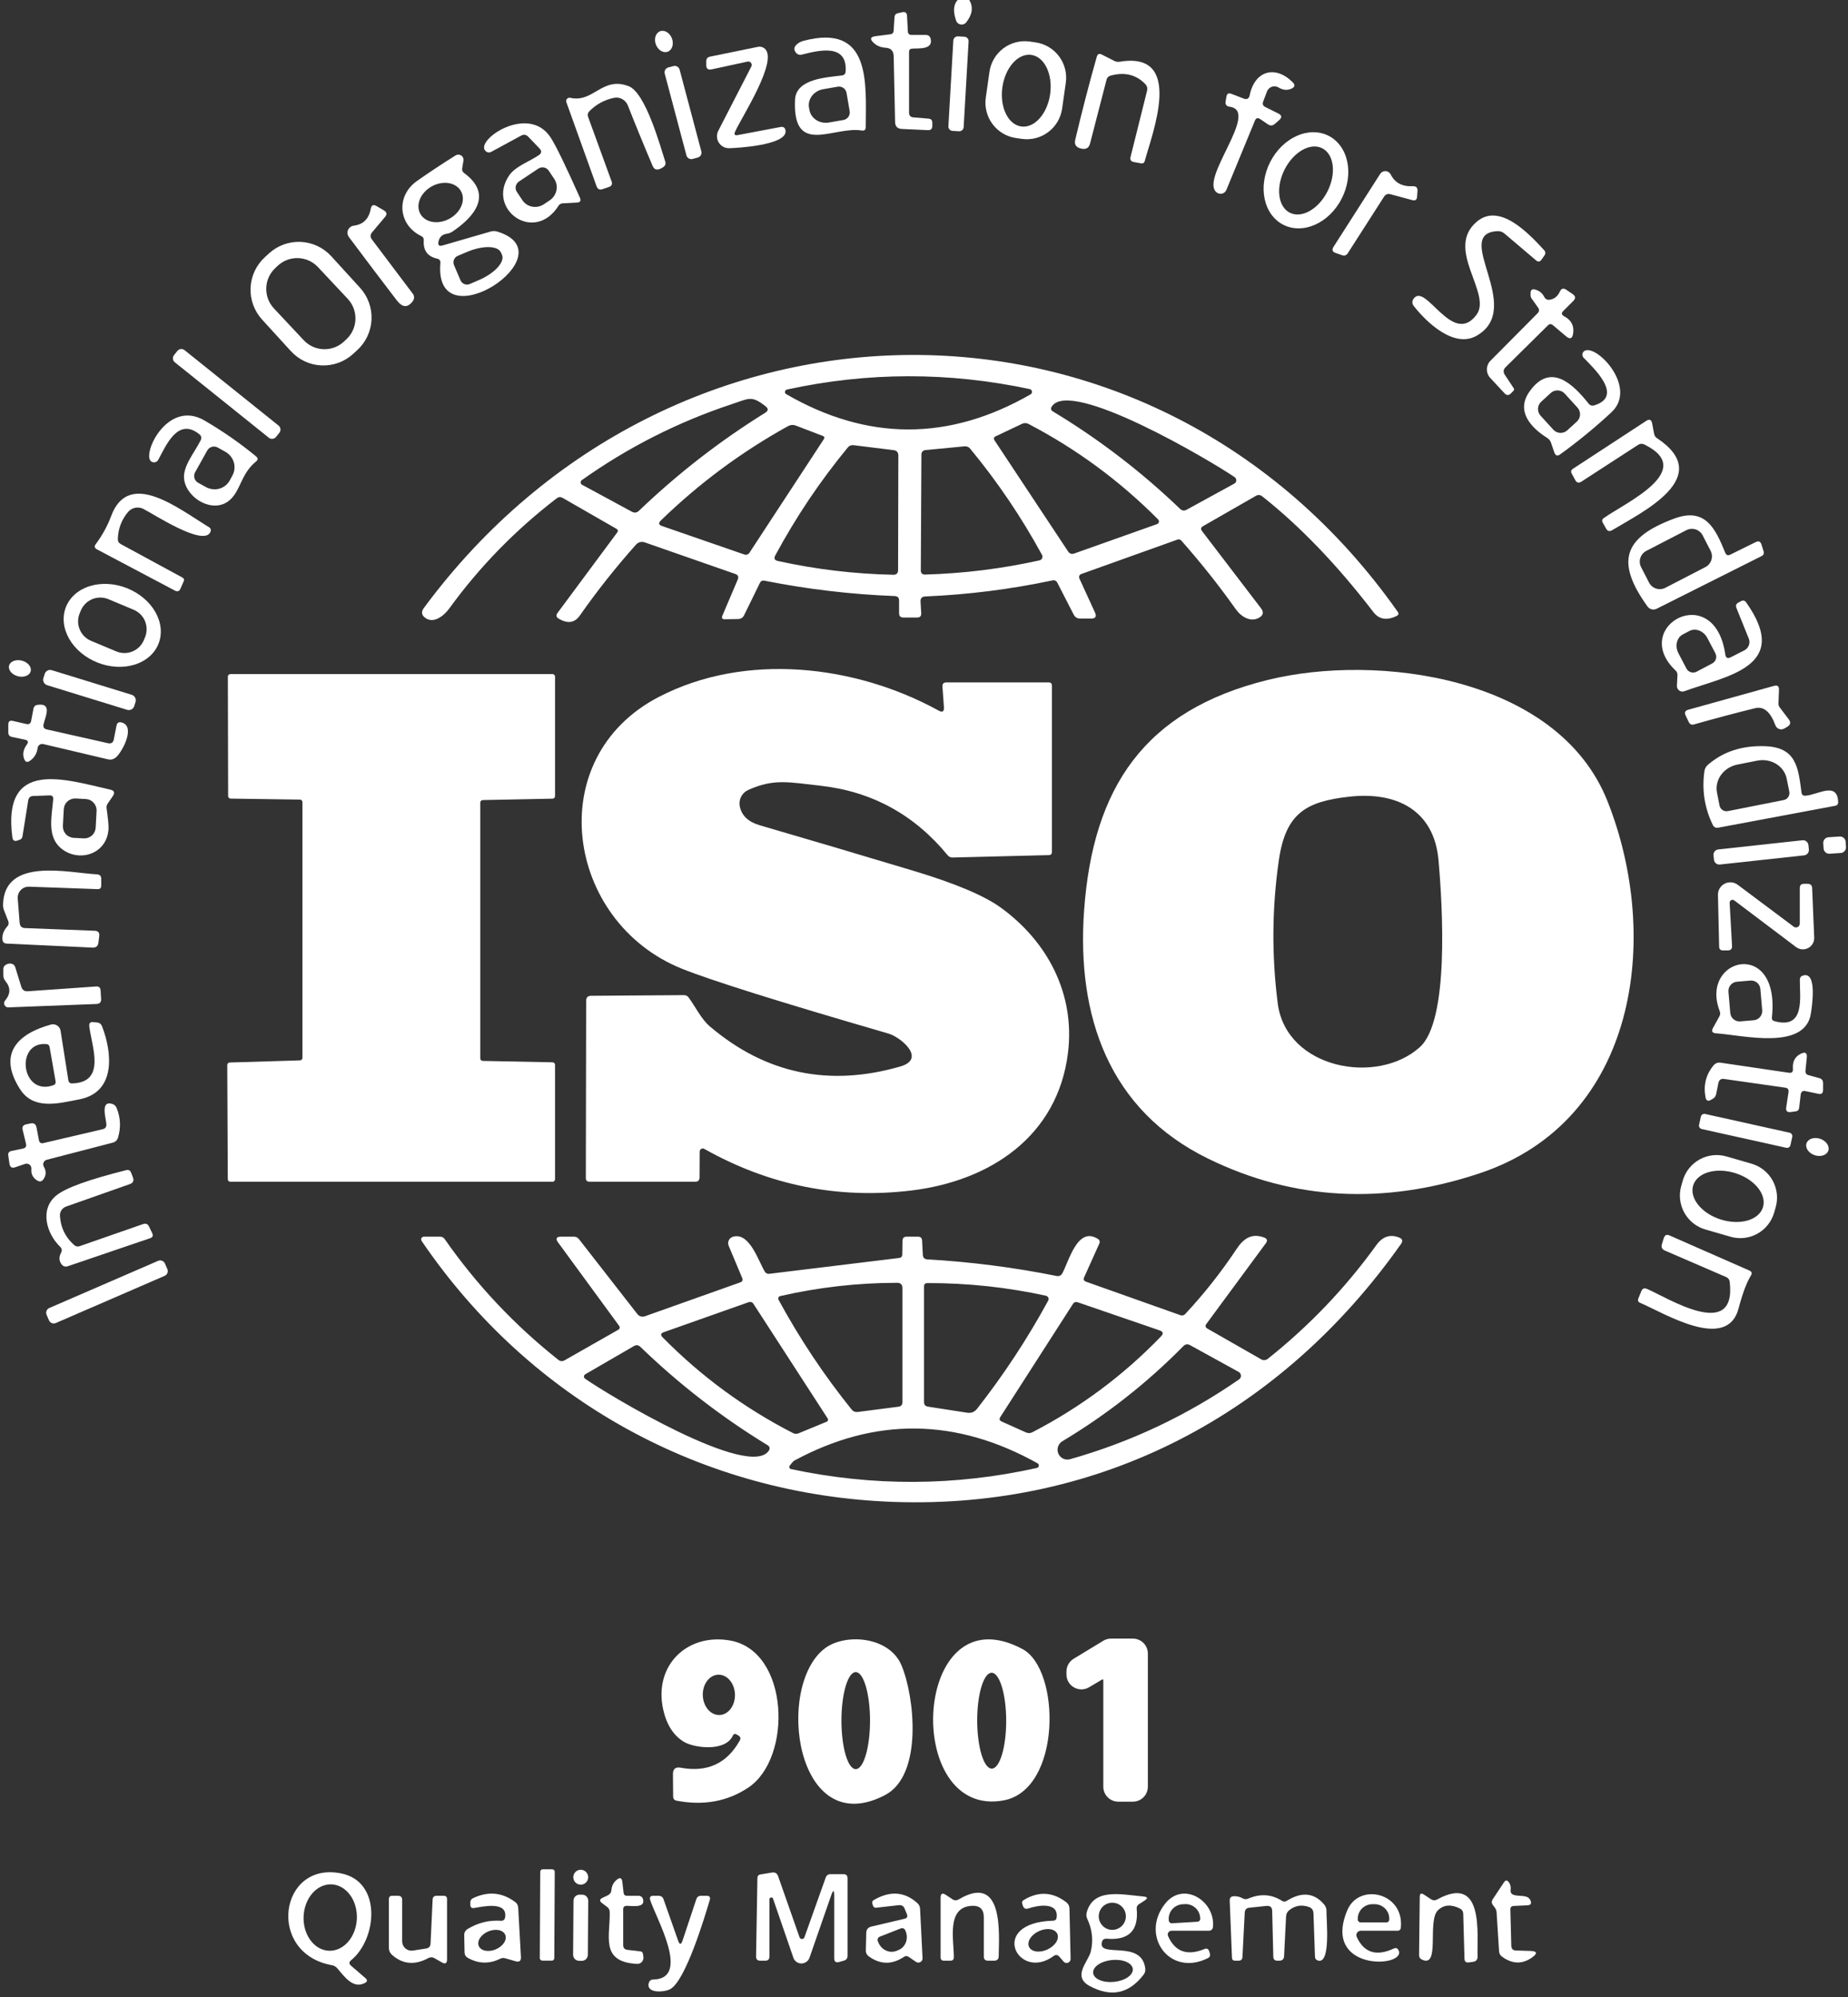 <svg width="247" height="267" viewBox="0 0 247 267" fill="none" xmlns="http://www.w3.org/2000/svg">
<rect x="0" y="0" width="247" height="267" fill="#333333" stroke="none"/>
<g clip-path="url(#clip0_317_495)">
<path d="M127.996 0H129.551C130.107 0.932 129.974 1.925 129.151 2.982C129.065 3.094 128.95 3.18 128.819 3.233C128.687 3.285 128.544 3.3 128.405 3.277C128.265 3.254 128.135 3.194 128.027 3.103C127.919 3.012 127.837 2.893 127.791 2.759C127.365 1.531 127.433 0.611 127.996 0Z" fill="white"/>
<path d="M121.502 6.924V15.059C121.502 15.45 121.697 15.661 122.088 15.691L124.105 15.86C124.442 15.884 124.611 16.067 124.611 16.412V16.83C124.611 17.227 124.413 17.417 124.016 17.399L120.551 17.239C119.953 17.216 119.648 16.904 119.636 16.305L119.449 7.512C119.431 6.8 119.067 6.423 118.356 6.381C117.717 6.346 117.183 6.123 116.757 5.714C116.23 5.215 116.325 4.922 117.041 4.833L119.005 4.584C119.277 4.548 119.422 4.394 119.44 4.121L119.556 2.305C119.574 2.008 119.725 1.828 120.009 1.762L120.569 1.638C120.995 1.537 121.217 1.706 121.235 2.145L121.342 4.192C121.359 4.512 121.528 4.673 121.848 4.673H123.732C124.087 4.673 124.306 4.845 124.389 5.189C124.753 6.702 122.665 6.426 121.884 6.506C121.629 6.53 121.502 6.669 121.502 6.924Z" fill="white"/>
<path d="M87.664 5.95C87.947 6.704 88.657 7.135 89.249 6.912C89.842 6.689 90.093 5.896 89.81 5.142C89.526 4.387 88.817 3.956 88.224 4.179C87.632 4.402 87.381 5.195 87.664 5.95Z" fill="white"/>
<path d="M128.908 4.912L128.039 4.862C127.715 4.843 127.438 5.091 127.419 5.415L126.76 16.877C126.741 17.2 126.988 17.478 127.311 17.497L128.181 17.547C128.504 17.566 128.781 17.318 128.8 16.994L129.46 5.532C129.478 5.209 129.231 4.931 128.908 4.912Z" fill="white"/>
<path d="M113.023 9.568C113.298 5.732 109.371 6.747 107.185 7.299C106.86 7.382 106.59 7.293 106.377 7.032C106.022 6.587 106.128 6.168 106.697 5.777C106.904 5.634 107.129 5.531 107.372 5.465C116.488 3.045 115.733 11.135 115.715 17.009C115.709 17.359 115.534 17.504 115.191 17.445C111.432 16.822 105.924 20.978 106.261 13.351C106.377 10.521 110.446 10.36 112.534 10.085C112.836 10.049 112.999 9.877 113.023 9.568ZM113.565 14.855L113.147 12.416C113.1 12.15 112.948 11.913 112.727 11.758C112.506 11.603 112.232 11.542 111.966 11.589L110.02 11.927C109.424 12.03 108.89 12.346 108.535 12.805C108.181 13.264 108.034 13.828 108.127 14.374L108.189 14.704C108.283 15.25 108.61 15.733 109.098 16.047C109.587 16.361 110.196 16.479 110.793 16.377L112.738 16.039C113.004 15.991 113.241 15.839 113.396 15.618C113.551 15.396 113.611 15.121 113.565 14.855Z" fill="white"/>
<path d="M141.962 14.515C141.874 15.135 141.665 15.732 141.346 16.271C141.028 16.81 140.607 17.281 140.107 17.657C139.607 18.034 139.037 18.307 138.432 18.463C137.826 18.619 137.195 18.654 136.576 18.565L135.802 18.455C135.183 18.367 134.587 18.157 134.049 17.838C133.511 17.519 133.04 17.098 132.665 16.596C132.289 16.096 132.016 15.525 131.861 14.919C131.705 14.312 131.67 13.68 131.758 13.06L132.249 9.606C132.337 8.986 132.546 8.389 132.865 7.85C133.183 7.311 133.604 6.84 134.105 6.463C134.605 6.087 135.174 5.813 135.78 5.658C136.385 5.502 137.016 5.467 137.635 5.555L138.409 5.666C139.028 5.754 139.624 5.964 140.162 6.282C140.701 6.601 141.171 7.023 141.546 7.524C141.922 8.025 142.195 8.595 142.351 9.202C142.506 9.809 142.541 10.441 142.453 11.061L141.962 14.515ZM136.496 16.908C136.916 16.968 137.349 16.902 137.77 16.716C138.191 16.53 138.593 16.227 138.951 15.825C139.31 15.422 139.62 14.928 139.862 14.37C140.104 13.812 140.274 13.201 140.362 12.572C140.45 11.944 140.455 11.31 140.376 10.707C140.296 10.104 140.135 9.543 139.901 9.057C139.667 8.57 139.364 8.168 139.01 7.873C138.657 7.578 138.259 7.396 137.839 7.337C137.42 7.278 136.987 7.343 136.566 7.529C136.145 7.715 135.743 8.018 135.384 8.421C135.025 8.823 134.716 9.318 134.474 9.876C134.232 10.434 134.062 11.045 133.974 11.673C133.886 12.302 133.881 12.935 133.96 13.539C134.039 14.142 134.2 14.703 134.435 15.189C134.669 15.675 134.972 16.077 135.325 16.372C135.679 16.667 136.077 16.849 136.496 16.908Z" fill="white"/>
<path d="M98.61 18.058L104.296 16.981C104.729 16.898 104.963 17.076 104.998 17.515C105.14 19.428 98.423 19.793 97.437 19.811C97.163 19.814 96.892 19.746 96.652 19.614C96.412 19.481 96.21 19.288 96.066 19.053C95.922 18.819 95.841 18.55 95.831 18.275C95.82 17.999 95.881 17.725 96.007 17.479L100.422 8.89C100.461 8.812 100.477 8.725 100.469 8.638C100.461 8.552 100.429 8.469 100.377 8.401C100.325 8.332 100.255 8.279 100.175 8.25C100.095 8.22 100.008 8.214 99.925 8.232L95.118 9.273C94.638 9.38 94.398 9.187 94.398 8.695V8.187C94.398 7.849 94.564 7.644 94.896 7.573L101.284 6.265C101.574 6.206 101.844 6.253 102.093 6.407C104.296 7.796 99.001 15.85 98.246 17.613C98.086 17.986 98.207 18.135 98.61 18.058Z" fill="white"/>
<path d="M149.676 8.25C158.338 6.818 154.003 17.827 153.016 21.485C152.945 21.776 152.765 21.891 152.474 21.832L151.533 21.654C151.159 21.583 151.017 21.36 151.106 20.986L153.31 12.149C153.398 11.793 153.316 11.484 153.061 11.223C151.841 9.971 150.301 9.6 148.441 10.111C148.156 10.188 147.976 10.369 147.899 10.653L145.695 19.18C145.547 19.755 145.183 19.99 144.602 19.883C143.85 19.746 143.554 19.349 143.714 18.69C144.591 14.97 145.55 11.268 146.593 7.583C146.699 7.215 146.921 7.117 147.259 7.289L148.92 8.135C149.157 8.259 149.409 8.298 149.676 8.25Z" fill="white"/>
<path d="M90.011 8.834L89.324 9.017C88.964 9.114 88.75 9.484 88.846 9.845L91.747 20.768C91.843 21.129 92.213 21.344 92.573 21.248L93.26 21.065C93.62 20.969 93.835 20.598 93.739 20.237L90.838 9.314C90.742 8.953 90.372 8.738 90.011 8.834Z" fill="white"/>
<path d="M169.343 12.229L168.827 13.591C168.709 13.911 168.804 14.148 169.112 14.303L170.844 15.166C171.336 15.403 171.374 15.703 170.96 16.065L170.391 16.563C170.101 16.818 169.796 16.839 169.476 16.625L168.41 15.905C168.102 15.703 167.877 15.774 167.734 16.118L163.914 25.392C163.868 25.503 163.798 25.604 163.709 25.686C163.62 25.768 163.515 25.829 163.4 25.867C163.285 25.904 163.164 25.916 163.044 25.901C162.924 25.887 162.808 25.847 162.706 25.784C160.076 24.146 168.525 14.819 164.349 14.267C163.917 14.207 163.739 13.964 163.816 13.537L163.923 12.905C163.994 12.52 164.213 12.398 164.58 12.54L166.215 13.172C166.665 13.344 166.938 13.196 167.033 12.727C167.699 9.443 170.462 8.669 172.781 11.001C173.131 11.351 173.08 11.633 172.63 11.846C172.067 12.107 171.487 12.057 170.889 11.695C170.756 11.613 170.607 11.562 170.453 11.545C170.298 11.528 170.141 11.546 169.993 11.597C169.846 11.648 169.711 11.731 169.598 11.84C169.486 11.949 169.399 12.082 169.343 12.229Z" fill="white"/>
<path d="M84.015 11.516C86.281 12.38 88.227 19.473 88.911 21.582C89.012 21.897 88.929 22.146 88.662 22.33C87.957 22.822 87.481 22.775 87.232 22.187C86.094 19.517 84.987 16.815 83.909 14.079C83.764 13.719 83.497 13.421 83.156 13.239C82.814 13.056 82.42 13.001 82.043 13.083C80.758 13.356 79.662 13.958 78.755 14.889C78.554 15.103 78.504 15.349 78.605 15.628L81.741 24.243C81.877 24.623 81.756 24.875 81.377 25L80.541 25.285C80.144 25.421 79.875 25.291 79.733 24.893L75.699 13.661C75.672 13.586 75.665 13.505 75.679 13.426C75.694 13.348 75.73 13.274 75.782 13.214C75.835 13.154 75.903 13.109 75.979 13.085C76.055 13.06 76.136 13.056 76.214 13.074C79.324 13.786 80.479 10.164 84.015 11.516Z" fill="white"/>
<path d="M74.653 27.502C71.401 32.646 64.968 27.947 68.06 23.443C68.895 22.233 70.734 21.61 72.023 20.738C72.396 20.482 72.428 20.189 72.12 19.857L70.619 18.29C70.335 17.988 70.012 17.934 69.65 18.13L65.688 20.284C65.391 20.444 65.125 20.408 64.888 20.177C63.431 18.762 70.619 13.813 73.595 18.379C74.276 19.423 75.579 22.102 77.505 26.416C77.694 26.837 77.558 27.059 77.096 27.083L75.221 27.181C74.972 27.193 74.783 27.3 74.653 27.502ZM71.96 22.535L69.357 24.271C69.138 24.418 68.987 24.645 68.935 24.904C68.883 25.162 68.936 25.431 69.082 25.65L69.828 26.772C70.127 27.221 70.599 27.528 71.138 27.627C71.678 27.725 72.242 27.607 72.707 27.297L73.462 26.79C73.926 26.479 74.253 26.003 74.369 25.465C74.486 24.928 74.383 24.373 74.084 23.924L73.338 22.811C73.191 22.592 72.964 22.44 72.706 22.388C72.448 22.337 72.18 22.39 71.96 22.535Z" fill="white"/>
<path d="M171.515 30.043C170.888 29.721 170.345 29.249 169.918 28.654C169.491 28.058 169.188 27.35 169.026 26.571C168.864 25.792 168.847 24.956 168.975 24.112C169.104 23.268 169.375 22.432 169.773 21.652C170.172 20.872 170.69 20.162 171.299 19.564C171.907 18.966 172.594 18.492 173.319 18.168C174.045 17.843 174.795 17.675 175.527 17.674C176.259 17.672 176.959 17.837 177.586 18.159C178.214 18.48 178.756 18.952 179.184 19.548C179.611 20.144 179.914 20.852 180.075 21.631C180.237 22.41 180.254 23.245 180.126 24.089C179.998 24.933 179.727 25.769 179.328 26.55C178.929 27.33 178.411 28.039 177.803 28.637C177.194 29.235 176.508 29.71 175.782 30.034C175.057 30.359 174.307 30.526 173.574 30.528C172.842 30.529 172.143 30.365 171.515 30.043ZM172.396 28.437C173.158 28.821 174.117 28.735 175.061 28.198C176.006 27.662 176.859 26.718 177.433 25.575C178.007 24.432 178.255 23.183 178.121 22.104C177.988 21.024 177.486 20.202 176.723 19.818C175.961 19.434 175.003 19.52 174.058 20.057C173.113 20.593 172.26 21.537 171.686 22.68C171.112 23.823 170.865 25.072 170.998 26.151C171.131 27.231 171.634 28.053 172.396 28.437Z" fill="white"/>
<path d="M59.155 32.813L65.57 30.953C65.872 30.864 66.174 30.867 66.477 30.962C76.143 33.917 57.92 45.941 58.862 35.163C58.886 34.837 58.741 34.641 58.427 34.576C57.142 34.291 56.546 33.478 56.641 32.137C56.659 31.864 56.543 31.668 56.294 31.55C53.229 30.072 52.883 26.21 55.726 24.198C57.379 23.035 59.102 21.893 60.897 20.772C61.01 20.702 61.141 20.666 61.274 20.668C61.407 20.671 61.536 20.711 61.647 20.785C61.758 20.86 61.844 20.964 61.897 21.086C61.95 21.209 61.967 21.343 61.945 21.475L61.776 22.498C61.729 22.759 61.815 22.97 62.034 23.13C65.926 25.996 63.411 28.978 60.497 30.945C60.26 31.105 60.002 31.206 59.724 31.247C59.102 31.336 58.729 31.689 58.605 32.306C58.51 32.781 58.693 32.95 59.155 32.813ZM61.62 25.568C61.305 24.995 60.715 24.605 59.982 24.482C59.248 24.36 58.43 24.515 57.708 24.915C56.986 25.314 56.419 25.924 56.132 26.611C55.844 27.299 55.86 28.006 56.175 28.578C56.491 29.151 57.08 29.541 57.814 29.664C58.547 29.786 59.365 29.631 60.087 29.231C60.809 28.832 61.376 28.222 61.664 27.535C61.951 26.848 61.936 26.14 61.62 25.568ZM60.684 35.448L61.554 37.477C61.654 37.706 61.84 37.885 62.071 37.977C62.303 38.069 62.561 38.065 62.789 37.967L63.989 37.45C65.007 37.013 65.907 36.413 66.49 35.78C67.073 35.148 67.291 34.535 67.099 34.077L66.965 33.766C66.768 33.309 66.174 33.045 65.314 33.032C64.455 33.019 63.4 33.257 62.381 33.695L61.181 34.202C61.066 34.25 60.962 34.321 60.875 34.41C60.788 34.499 60.719 34.605 60.673 34.721C60.626 34.837 60.603 34.961 60.605 35.086C60.607 35.21 60.634 35.334 60.684 35.448Z" fill="white"/>
<path d="M184.989 26.291L180.146 33.847C179.957 34.138 179.699 34.227 179.373 34.114L178.529 33.821C178.079 33.666 177.984 33.388 178.245 32.984L184.473 23.247C184.55 23.127 184.657 23.029 184.784 22.963C184.911 22.898 185.053 22.867 185.196 22.874C185.338 22.881 185.477 22.926 185.596 23.004C185.716 23.082 185.813 23.191 185.877 23.319C186.44 24.44 187.423 24.965 188.827 24.894C189.283 24.87 189.493 25.087 189.458 25.544L189.404 26.3C189.375 26.71 189.164 26.861 188.774 26.754L185.833 25.962C185.477 25.867 185.196 25.977 184.989 26.291Z" fill="white"/>
<path d="M49.708 32.012L55.181 39.275C55.286 39.413 55.343 39.583 55.343 39.758C55.343 39.933 55.286 40.104 55.181 40.245C54.443 41.251 53.724 41.055 53.031 40.147C50.892 37.358 48.76 34.537 46.633 31.683C46.534 31.55 46.472 31.393 46.452 31.228C46.432 31.063 46.456 30.896 46.521 30.743C46.585 30.59 46.689 30.457 46.821 30.356C46.953 30.256 47.109 30.192 47.273 30.17C48.547 30.016 49.308 29.259 49.557 27.901C49.651 27.414 49.912 27.298 50.338 27.553L51.316 28.132C51.707 28.363 51.757 28.651 51.467 28.995L49.725 31.069C49.471 31.378 49.465 31.692 49.708 32.012Z" fill="white"/>
<path d="M188.951 39.917C190.568 37.71 194.122 46.388 197.339 42.089C199.48 39.214 193.047 33.296 197.392 29.629C200.386 27.093 204.207 31.062 206.375 33.429C206.582 33.655 206.6 33.895 206.428 34.15L206.046 34.693C205.833 35.008 205.584 35.043 205.299 34.8L201.088 31.222C200.804 30.985 200.481 30.878 200.12 30.902C194.007 31.24 203.86 41.154 197.374 44.875C194.327 46.628 190.622 43.032 188.969 40.914C188.714 40.588 188.708 40.256 188.951 39.917Z" fill="white"/>
<path d="M48.123 38.471C48.644 39.044 49.048 39.713 49.311 40.442C49.575 41.17 49.692 41.944 49.657 42.718C49.622 43.492 49.435 44.252 49.107 44.953C48.779 45.655 48.316 46.285 47.745 46.808L47.194 47.312C46.622 47.834 45.954 48.239 45.226 48.503C44.499 48.766 43.727 48.884 42.954 48.849C42.181 48.814 41.423 48.627 40.722 48.298C40.022 47.969 39.393 47.505 38.871 46.933L35.025 42.714C34.503 42.142 34.099 41.472 33.836 40.743C33.573 40.015 33.455 39.241 33.49 38.467C33.526 37.693 33.712 36.934 34.041 36.232C34.369 35.53 34.832 34.9 35.403 34.377L35.954 33.873C36.525 33.351 37.194 32.946 37.921 32.682C38.648 32.419 39.421 32.301 40.193 32.336C40.966 32.371 41.724 32.559 42.425 32.887C43.126 33.216 43.755 33.68 44.276 34.252L48.123 38.471ZM42.499 35.705C41.807 34.967 40.85 34.534 39.84 34.502C38.83 34.471 37.848 34.842 37.111 35.535L36.787 35.84C36.422 36.183 36.128 36.595 35.922 37.052C35.716 37.509 35.602 38.002 35.587 38.503C35.571 39.005 35.654 39.504 35.831 39.973C36.008 40.442 36.275 40.871 36.618 41.237L40.596 45.48C41.288 46.218 42.244 46.651 43.254 46.682C44.265 46.714 45.246 46.343 45.983 45.65L46.307 45.345C46.672 45.002 46.966 44.59 47.172 44.133C47.378 43.676 47.492 43.183 47.508 42.682C47.523 42.181 47.44 41.681 47.264 41.212C47.087 40.743 46.819 40.314 46.477 39.948L42.499 35.705Z" fill="white"/>
<path d="M206.882 43.504L201.24 49.084C200.926 49.393 200.891 49.734 201.134 50.108L202.324 51.906C202.401 52.024 202.389 52.134 202.289 52.235L201.933 52.6C201.649 52.879 201.371 52.873 201.098 52.582L199.179 50.517C198.887 50.204 198.728 49.79 198.735 49.362C198.741 48.934 198.913 48.525 199.214 48.221L205.496 41.893C205.745 41.644 205.766 41.377 205.558 41.092L204.732 39.935C204.625 39.793 204.572 39.632 204.572 39.454V39.187C204.572 38.76 204.779 38.6 205.194 38.707C205.745 38.861 206.151 39.193 206.411 39.704C206.559 39.988 206.793 40.11 207.113 40.069C207.735 39.986 208.194 39.621 208.49 38.974C208.68 38.559 208.964 38.478 209.343 38.733L210.196 39.312C210.593 39.579 210.623 39.885 210.285 40.229L208.952 41.564C208.662 41.849 208.698 42.086 209.059 42.276C210.024 42.786 210.424 43.563 210.258 44.608C210.152 45.278 209.838 45.394 209.317 44.955L207.566 43.477C207.329 43.276 207.101 43.284 206.882 43.504Z" fill="white"/>
<path d="M37.231 56.891L24.667 46.807C24.372 46.571 23.941 46.618 23.705 46.914L23.261 47.469C23.024 47.765 23.072 48.196 23.367 48.433L35.931 58.516C36.226 58.752 36.657 58.705 36.893 58.41L37.337 57.854C37.574 57.559 37.526 57.127 37.231 56.891Z" fill="white"/>
<path d="M213.102 54.183C217.136 52.946 212.818 49.039 211.654 47.811C211.593 47.748 211.547 47.672 211.521 47.588C211.494 47.504 211.487 47.415 211.5 47.328C211.512 47.24 211.545 47.157 211.595 47.083C211.645 47.009 211.71 46.948 211.787 46.903C213.378 45.968 218.957 51.789 215.377 55.118C213.215 57.129 210.931 59.004 208.526 60.742C208.159 61.004 207.902 60.92 207.753 60.493L207.3 59.176C207.206 58.903 207.037 58.693 206.794 58.544C204.599 57.156 202.591 54.966 204.413 52.368C207.203 48.38 210.223 51.309 212.329 53.952C212.531 54.201 212.788 54.278 213.102 54.183ZM209.139 52.619C208.902 52.359 208.572 52.205 208.221 52.189C207.87 52.173 207.528 52.297 207.268 52.534L205.996 53.698C205.736 53.935 205.582 54.266 205.566 54.617C205.55 54.969 205.674 55.312 205.911 55.572L207.612 57.438C207.849 57.698 208.179 57.853 208.53 57.869C208.88 57.885 209.223 57.761 209.482 57.523L210.755 56.359C211.015 56.122 211.169 55.791 211.185 55.44C211.201 55.089 211.077 54.745 210.84 54.486L209.139 52.619Z" fill="white"/>
<path d="M98.277 76.727L86.158 72.499C85.959 72.431 85.746 72.423 85.543 72.475C85.341 72.527 85.159 72.638 85.02 72.793C82.361 75.766 79.852 78.931 77.495 82.29C76.808 83.269 75.872 83.408 74.687 82.708C74.338 82.506 74.284 82.245 74.527 81.925L82.488 71.191C82.642 70.984 82.607 70.814 82.382 70.684L75.194 66.554C74.927 66.4 74.672 66.415 74.43 66.599C68.903 70.835 64.108 75.751 60.045 81.346C59.307 82.361 57.93 83.42 56.82 82.583C56.34 82.215 56.278 81.788 56.633 81.302C89.694 36.508 154.331 35.662 186.815 81.782C186.986 82.025 186.936 82.212 186.663 82.343C185.349 82.984 184.312 82.806 183.554 81.809C178.714 75.502 173.766 70.349 168.707 66.35C168.435 66.136 168.15 66.115 167.854 66.287L160.782 70.346C160.497 70.512 160.456 70.725 160.657 70.987L168.547 81.319C168.932 81.83 168.852 82.245 168.307 82.565C167.161 83.233 165.9 82.459 165.162 81.426C162.917 78.258 160.492 75.202 157.885 72.259C157.823 72.189 157.741 72.139 157.649 72.117C157.557 72.095 157.459 72.101 157.37 72.135L144.514 76.736C144.457 76.756 144.406 76.788 144.363 76.829C144.319 76.871 144.285 76.92 144.262 76.975C144.238 77.031 144.227 77.09 144.227 77.15C144.228 77.21 144.24 77.269 144.265 77.323L146.353 81.88C146.602 82.42 146.427 82.69 145.829 82.69H144.38C143.978 82.69 143.684 82.509 143.501 82.147L141.324 77.902C141.182 77.629 140.96 77.525 140.658 77.59C135.054 78.777 129.389 79.492 123.661 79.735C123.216 79.753 123.009 79.984 123.039 80.429L123.128 81.969C123.151 82.355 122.971 82.548 122.586 82.548H120.729C120.356 82.548 120.169 82.361 120.169 81.987V80.278C120.169 79.898 119.976 79.7 119.591 79.682C113.733 79.456 107.929 78.771 102.177 77.626C101.893 77.567 101.688 77.667 101.564 77.928L99.458 82.236C99.292 82.574 99.02 82.746 98.641 82.752L96.873 82.779C96.523 82.785 96.417 82.625 96.553 82.298L98.605 77.475C98.759 77.107 98.65 76.858 98.277 76.727ZM137.628 52.012C126.8 49.704 115.984 49.724 105.18 52.074C105.114 52.09 105.054 52.125 105.008 52.175C104.962 52.225 104.931 52.287 104.921 52.353C104.91 52.42 104.92 52.487 104.949 52.547C104.978 52.607 105.024 52.656 105.082 52.688C115.946 58.971 126.83 58.983 137.734 52.724C137.804 52.686 137.859 52.629 137.895 52.558C137.93 52.488 137.942 52.408 137.931 52.33C137.919 52.252 137.884 52.18 137.829 52.123C137.775 52.066 137.705 52.027 137.628 52.012ZM102.319 54.308C100.427 52.822 100.116 53.267 97.77 54.041C90.603 56.42 83.933 59.802 77.761 64.187C77.711 64.223 77.67 64.272 77.643 64.328C77.616 64.385 77.604 64.447 77.607 64.508C77.611 64.57 77.63 64.629 77.663 64.68C77.697 64.732 77.743 64.773 77.797 64.801L84.469 68.414C84.813 68.592 85.124 68.548 85.402 68.281C90.567 63.327 96.192 58.96 102.275 55.18C102.707 54.907 102.722 54.617 102.319 54.308ZM165.02 63.786C161.804 61.579 143.083 50.508 140.586 54.335C140.403 54.614 140.456 54.839 140.746 55.011C146.883 58.713 152.543 63.051 157.725 68.023C157.992 68.278 158.285 68.317 158.605 68.138L164.975 64.65C165.051 64.608 165.116 64.548 165.162 64.475C165.208 64.401 165.234 64.317 165.239 64.231C165.243 64.144 165.225 64.058 165.187 63.98C165.149 63.902 165.091 63.836 165.02 63.786ZM154.793 69.438C149.676 64.288 143.898 60.031 137.459 56.666C137.181 56.524 136.896 56.521 136.606 56.657L133.088 58.322C132.821 58.446 132.771 58.633 132.937 58.883L142.754 73.71C142.962 74.024 143.243 74.116 143.598 73.986L154.651 70.061C154.711 70.041 154.764 70.006 154.807 69.959C154.849 69.912 154.878 69.855 154.893 69.793C154.907 69.731 154.905 69.665 154.888 69.603C154.87 69.541 154.838 69.484 154.793 69.438ZM109.96 58.268L106.388 56.898C106.015 56.755 105.654 56.782 105.305 56.978C99.085 60.425 93.425 64.626 88.326 69.58C87.976 69.913 88.029 70.159 88.485 70.319L99.494 74.128C99.614 74.171 99.745 74.173 99.865 74.132C99.986 74.092 100.09 74.012 100.16 73.906L110.102 58.722C110.245 58.509 110.197 58.357 109.96 58.268ZM119.432 60.173L114.092 59.514C113.772 59.473 113.511 59.577 113.31 59.826C109.614 64.311 106.386 69.118 103.625 74.244C103.412 74.647 103.525 74.897 103.963 74.992C109.051 76.113 114.192 76.727 119.387 76.834C119.819 76.846 120.036 76.635 120.036 76.202L120.071 60.903C120.071 60.47 119.858 60.226 119.432 60.173ZM123.154 60.796L123.074 76.229C123.068 76.626 123.267 76.819 123.67 76.807C128.817 76.659 133.905 76.027 138.934 74.911C139.011 74.895 139.083 74.86 139.144 74.811C139.206 74.761 139.255 74.698 139.287 74.627C139.32 74.555 139.336 74.477 139.333 74.398C139.33 74.319 139.309 74.242 139.271 74.173C136.529 69.141 133.333 64.415 129.685 59.995C129.483 59.746 129.226 59.636 128.912 59.666L123.723 60.164C123.344 60.2 123.154 60.41 123.154 60.796Z" fill="white"/>
<path d="M26.64 58.046C23.743 55.715 22.162 59.631 21.149 61.473C21.107 61.55 21.05 61.618 20.98 61.673C20.911 61.727 20.83 61.766 20.744 61.788C20.659 61.809 20.569 61.813 20.481 61.799C20.393 61.785 20.309 61.752 20.234 61.704C18.874 60.823 22.357 53.312 27.315 56.204C29.755 57.622 32.06 59.224 34.227 61.01C34.506 61.236 34.506 61.461 34.227 61.687C32.166 63.351 32.184 65.629 30.647 66.902C28.541 68.664 25.058 66.742 24.623 64.17C24.33 62.39 26.018 60.494 26.817 58.865C26.977 58.545 26.918 58.272 26.64 58.046ZM27.697 60.227L26.08 63.128C26.014 63.247 25.972 63.377 25.956 63.512C25.94 63.647 25.951 63.784 25.989 63.914C26.026 64.045 26.088 64.167 26.173 64.273C26.257 64.38 26.361 64.469 26.48 64.534L27.511 65.104C28.057 65.41 28.701 65.491 29.299 65.329C29.897 65.168 30.401 64.776 30.7 64.241L31.064 63.564C31.361 63.029 31.428 62.394 31.252 61.8C31.075 61.206 30.669 60.701 30.123 60.396L29.101 59.826C28.983 59.76 28.852 59.718 28.718 59.702C28.583 59.687 28.446 59.698 28.316 59.735C28.186 59.772 28.064 59.835 27.958 59.919C27.851 60.004 27.763 60.108 27.697 60.227Z" fill="white"/>
<path d="M221.465 58.57C229.284 63.75 219.555 68.423 215.468 70.879C215.13 71.081 214.863 71.01 214.668 70.665L214.224 69.873C214.082 69.618 214.132 69.407 214.375 69.241C217.271 67.194 226.805 62.887 219.795 59.425C219.498 59.282 219.211 59.3 218.933 59.478L211.372 64.382C211.016 64.613 210.738 64.542 210.537 64.168L210.066 63.296C209.929 63.041 209.983 62.833 210.226 62.673L220.026 56.265C220.464 55.98 220.73 56.096 220.825 56.612L221.083 57.983C221.13 58.232 221.258 58.428 221.465 58.57Z" fill="white"/>
<path d="M16.121 72.722L24.384 77.207C24.591 77.32 24.647 77.486 24.552 77.706L24.126 78.685C23.972 79.047 23.723 79.136 23.38 78.952L12.949 73.434C12.629 73.262 12.579 73.031 12.798 72.74C13.68 71.553 14.364 70.307 14.85 69.002C17.196 62.656 23.788 67.943 27.911 70.461C28.177 70.621 28.246 70.844 28.115 71.129C27.209 73.122 20.501 68.699 19.15 68.023C18.813 67.855 18.43 67.806 18.061 67.881C17.693 67.957 17.36 68.154 17.116 68.441C16.245 69.473 15.789 70.684 15.748 72.072C15.742 72.363 15.866 72.579 16.121 72.722Z" fill="white"/>
<path d="M231.259 74.146L234.67 72.464C235.055 72.274 235.31 72.384 235.434 72.793L235.719 73.692C235.808 73.989 235.716 74.206 235.443 74.342L221.414 81.382C221.211 81.483 220.978 81.508 220.757 81.453C220.535 81.397 220.34 81.265 220.206 81.079C215.861 75.045 217.025 71.832 223.778 69.322C227.927 67.783 229.268 70.631 230.592 73.888C230.723 74.214 230.945 74.3 231.259 74.146ZM227.574 71.57C227.477 71.381 227.343 71.213 227.181 71.076C227.019 70.938 226.831 70.834 226.629 70.77C226.427 70.705 226.214 70.681 226.002 70.699C225.791 70.716 225.585 70.776 225.396 70.873L220.043 73.641C219.854 73.739 219.686 73.872 219.549 74.035C219.412 74.197 219.309 74.385 219.244 74.588C219.179 74.79 219.155 75.004 219.173 75.216C219.191 75.428 219.25 75.634 219.348 75.823L220.407 77.879C220.504 78.069 220.638 78.237 220.8 78.374C220.962 78.511 221.15 78.615 221.352 78.68C221.555 78.744 221.768 78.769 221.979 78.751C222.191 78.733 222.397 78.674 222.586 78.576L227.939 75.808C228.127 75.711 228.295 75.577 228.432 75.415C228.569 75.252 228.673 75.064 228.738 74.862C228.802 74.659 228.826 74.445 228.808 74.233C228.791 74.022 228.731 73.815 228.634 73.626L227.574 71.57Z" fill="white"/>
<path d="M21.188 86.052C20.666 87.371 19.514 88.378 17.985 88.85C16.456 89.323 14.675 89.223 13.034 88.572C12.222 88.25 11.468 87.802 10.816 87.254C10.164 86.707 9.627 86.07 9.235 85.38C8.843 84.69 8.604 83.961 8.531 83.234C8.459 82.508 8.554 81.798 8.813 81.144C9.334 79.826 10.486 78.819 12.015 78.347C13.544 77.874 15.325 77.974 16.966 78.625C17.778 78.948 18.532 79.395 19.184 79.943C19.836 80.49 20.373 81.127 20.765 81.817C21.157 82.507 21.396 83.236 21.469 83.963C21.541 84.689 21.446 85.399 21.188 86.052ZM19.38 85.205C19.668 84.515 19.671 83.738 19.388 83.046C19.104 82.354 18.558 81.802 17.869 81.514L14.492 80.099C14.15 79.956 13.784 79.881 13.415 79.88C13.045 79.879 12.678 79.951 12.336 80.091C11.994 80.232 11.682 80.439 11.42 80.7C11.158 80.961 10.949 81.271 10.806 81.613L10.655 81.974C10.367 82.664 10.365 83.441 10.648 84.133C10.931 84.826 11.478 85.377 12.167 85.665L15.544 87.081C15.885 87.224 16.251 87.298 16.621 87.299C16.991 87.3 17.357 87.229 17.7 87.088C18.042 86.948 18.353 86.741 18.616 86.48C18.878 86.219 19.087 85.908 19.229 85.567L19.38 85.205Z" fill="white"/>
<path d="M233.151 86.936C233.427 86.794 233.641 86.554 233.749 86.262C233.858 85.971 233.854 85.649 233.737 85.361L232.085 81.267C231.96 80.952 232.046 80.715 232.343 80.555L232.707 80.359C232.979 80.216 233.204 80.27 233.382 80.519C239.539 89.188 230.725 90.345 225.128 92.401C225.013 92.444 224.888 92.458 224.766 92.441C224.644 92.423 224.529 92.376 224.43 92.302C224.331 92.229 224.252 92.132 224.2 92.02C224.148 91.908 224.125 91.785 224.133 91.662L224.204 90.291C224.222 90.024 224.136 89.802 223.946 89.624C217.754 83.75 229.153 77.457 230.601 87.488C230.666 87.951 230.909 88.075 231.33 87.862L233.151 86.936ZM226.763 89.793L228.851 88.689C229.086 88.566 229.263 88.355 229.343 88.101C229.423 87.848 229.399 87.573 229.277 87.337L228.202 85.29C227.961 84.832 227.573 84.475 227.123 84.298C226.673 84.122 226.199 84.139 225.803 84.346L224.924 84.809C224.527 85.017 224.243 85.4 224.133 85.872C224.023 86.344 224.097 86.868 224.337 87.328L225.403 89.366C225.464 89.484 225.548 89.588 225.649 89.673C225.751 89.759 225.868 89.823 225.994 89.863C226.121 89.902 226.254 89.917 226.386 89.905C226.517 89.893 226.646 89.855 226.763 89.793Z" fill="white"/>
<path d="M2.387 90.399C3.185 90.607 3.953 90.309 4.102 89.733C4.252 89.158 3.727 88.522 2.929 88.314C2.131 88.106 1.363 88.404 1.213 88.98C1.064 89.555 1.589 90.191 2.387 90.399Z" fill="white"/>
<path d="M126.163 94.535L125.967 91.785C125.943 91.411 126.118 91.225 126.491 91.225H140.156C140.452 91.225 140.6 91.373 140.6 91.669V113.884C140.6 114.157 140.464 114.299 140.192 114.311L127.326 114.631C127.06 114.637 126.841 114.54 126.669 114.338C122.221 108.915 116.561 105.815 109.69 105.037C105.301 104.548 103.426 104.076 100.014 105.598C99.601 105.782 99.263 106.101 99.056 106.503C98.85 106.904 98.786 107.364 98.877 107.805C99.132 109.033 100.014 109.87 101.525 110.315C108.402 112.32 115.27 114.356 122.129 116.42C127.679 118.094 131.559 119.731 133.768 121.333C140.032 125.872 143.719 132.894 142.742 140.762C141.365 151.878 132.373 157.894 121.711 159.158C111.973 160.309 102.777 158.449 94.124 153.578C94.062 153.544 93.992 153.527 93.921 153.528C93.851 153.529 93.782 153.549 93.721 153.585C93.66 153.62 93.609 153.671 93.574 153.733C93.539 153.794 93.52 153.863 93.519 153.934L93.502 157.396C93.496 157.782 93.303 157.974 92.924 157.974H78.797C78.466 157.974 78.3 157.808 78.3 157.476L78.344 133.784C78.344 133.339 78.566 133.117 79.01 133.117L91.414 133.028C91.68 133.028 91.891 133.135 92.044 133.348C92.986 134.63 93.724 136.232 94.879 137.211C102.318 143.536 110.801 145.322 120.325 142.569C123.87 141.545 120.405 138.644 118.735 138.163C104.187 133.939 94.98 131.046 91.112 129.486C75.599 123.22 72.311 101.344 88.055 93.165C99.606 87.166 114.301 88.857 125.452 94.989C125.967 95.274 126.204 95.123 126.163 94.535Z" fill="white"/>
<path d="M169.436 90.896C183.981 87.3 208.21 90.38 214.847 107.085C222.07 125.25 218.925 149.814 197.743 156.854C184.967 161.108 172.883 160.455 161.493 154.896C148.166 148.39 143.901 135.788 144.896 121.734C146.078 105.234 152.99 94.954 169.436 90.896ZM192.27 114.997C191.675 108.251 186.593 105.803 180.364 106.498C174.571 107.138 171.844 108.696 170.929 114.988C170.011 121.343 169.96 127.721 170.778 134.123C171.906 142.899 184.096 145.133 189.782 139.971C193.71 136.411 192.821 121.289 192.27 114.997Z" fill="white"/>
<path d="M17.609 92.882L6.926 89.59C6.522 89.466 6.095 89.693 5.971 90.097L5.803 90.641C5.679 91.045 5.906 91.474 6.309 91.598L16.992 94.89C17.395 95.014 17.823 94.787 17.947 94.383L18.114 93.839C18.238 93.435 18.012 93.007 17.609 92.882Z" fill="white"/>
<path d="M64.52 141.822L73.858 142.009C73.946 142.011 74.029 142.048 74.091 142.111C74.152 142.174 74.186 142.259 74.186 142.347V157.638C74.186 157.727 74.151 157.813 74.088 157.877C74.024 157.94 73.938 157.976 73.849 157.976H30.784C30.694 157.976 30.608 157.94 30.545 157.877C30.482 157.813 30.446 157.727 30.446 157.638L30.375 142.374C30.375 142.286 30.409 142.201 30.471 142.138C30.532 142.075 30.616 142.038 30.704 142.036L40.095 141.751C40.183 141.749 40.267 141.712 40.328 141.649C40.389 141.586 40.424 141.501 40.424 141.413V107.228C40.424 107.14 40.389 107.055 40.328 106.992C40.267 106.929 40.183 106.892 40.095 106.89L30.819 106.756C30.731 106.754 30.648 106.717 30.586 106.654C30.525 106.591 30.491 106.506 30.491 106.418L30.455 90.451C30.455 90.362 30.491 90.276 30.554 90.212C30.617 90.149 30.703 90.113 30.793 90.113H73.849C73.938 90.113 74.024 90.149 74.088 90.212C74.151 90.276 74.186 90.362 74.186 90.451V106.427C74.186 106.515 74.152 106.6 74.091 106.663C74.029 106.726 73.946 106.763 73.858 106.765L64.52 106.952C64.432 106.954 64.348 106.991 64.287 107.054C64.225 107.117 64.191 107.202 64.191 107.29V141.484C64.191 141.572 64.225 141.657 64.287 141.72C64.348 141.783 64.432 141.82 64.52 141.822Z" fill="white"/>
<path d="M237.892 94.589L239.074 96.147C239.388 96.562 239.323 96.9 238.878 97.161L238.496 97.384C238.392 97.446 238.275 97.485 238.154 97.497C238.033 97.509 237.911 97.494 237.796 97.453C237.682 97.412 237.578 97.347 237.491 97.261C237.405 97.175 237.338 97.071 237.297 96.957C236.633 95.153 235.73 94.391 234.587 94.669C231.85 95.346 229.126 96.07 226.413 96.841C226.093 96.93 225.862 96.826 225.72 96.529L225.302 95.657C225.107 95.254 225.225 94.993 225.658 94.874L237.11 91.688C237.572 91.557 237.794 91.735 237.777 92.222L237.706 94.002C237.694 94.221 237.756 94.417 237.892 94.589Z" fill="white"/>
<path d="M3.331 98.879L1.589 98.514C1.269 98.443 1.109 98.244 1.109 97.918V96.85C1.109 96.44 1.308 96.28 1.705 96.369L3.526 96.787C3.881 96.865 4.095 96.722 4.166 96.36L4.468 94.758C4.527 94.444 4.711 94.266 5.019 94.224C7.062 93.922 6.005 95.924 5.818 96.841C5.741 97.209 5.886 97.431 6.254 97.508L14.428 99.351C14.866 99.445 15.127 99.276 15.21 98.843L15.574 96.992C15.651 96.618 15.873 96.479 16.24 96.574C18.248 97.09 16.223 100.712 15.441 101.291C15.133 101.522 14.789 101.593 14.41 101.504L5.783 99.466C5.698 99.447 5.609 99.445 5.524 99.462C5.438 99.478 5.357 99.512 5.286 99.562C5.215 99.611 5.155 99.675 5.11 99.749C5.066 99.823 5.038 99.906 5.028 99.991C4.933 100.733 4.583 101.309 3.979 101.718C3.642 101.949 3.396 101.872 3.242 101.487C2.987 100.852 3.1 100.205 3.579 99.546C3.84 99.19 3.757 98.968 3.331 98.879Z" fill="white"/>
<path d="M241.315 106.373C242.976 106.257 245.615 104.388 245.686 107.281C245.688 107.38 245.654 107.477 245.591 107.555C245.528 107.633 245.439 107.687 245.34 107.708L229.658 110.645C229.326 110.704 229.083 110.583 228.929 110.28C227.827 108.013 227.454 105.613 227.81 103.08C227.857 102.754 228.005 102.481 228.254 102.261C230.286 100.481 232.836 99.644 235.904 99.751C240.053 99.894 240.346 102.528 240.782 105.928C240.823 106.248 241.001 106.397 241.315 106.373ZM230.946 108.429L238.409 106.951C238.532 106.927 238.648 106.878 238.752 106.809C238.856 106.739 238.945 106.65 239.015 106.546C239.084 106.441 239.132 106.325 239.156 106.202C239.181 106.079 239.18 105.953 239.156 105.83L238.809 104.103C238.648 103.286 238.142 102.572 237.402 102.118C236.662 101.664 235.749 101.508 234.864 101.683L232.217 102.208C231.333 102.384 230.549 102.876 230.038 103.577C229.527 104.277 229.329 105.129 229.489 105.946L229.827 107.681C229.851 107.804 229.899 107.921 229.969 108.025C230.038 108.129 230.128 108.218 230.232 108.287C230.336 108.357 230.452 108.405 230.575 108.429C230.697 108.454 230.824 108.453 230.946 108.429Z" fill="white"/>
<path d="M6.632 106.328L4.446 106.408C4.061 106.42 3.836 106.618 3.771 107.004L3.007 111.792C2.971 112.041 2.835 112.202 2.598 112.273L2.305 112.371C1.926 112.489 1.709 112.35 1.656 111.952C0.243 101.326 8.728 104.201 14.752 105.562C15.274 105.681 15.386 105.963 15.09 106.408L14.388 107.431C14.264 107.621 14.216 107.829 14.246 108.054C14.441 109.425 14.527 110.345 14.504 110.813C14.299 114.258 10.425 115.37 8.098 113.35C6.241 111.748 6.943 109.015 7.111 106.835C7.135 106.485 6.975 106.316 6.632 106.328ZM12.908 108.415C12.919 108.216 12.89 108.016 12.824 107.827C12.758 107.639 12.655 107.465 12.522 107.316C12.388 107.168 12.227 107.047 12.047 106.96C11.867 106.874 11.672 106.824 11.473 106.813L10.124 106.74C9.925 106.729 9.726 106.758 9.538 106.824C9.349 106.891 9.176 106.993 9.028 107.127C8.879 107.26 8.758 107.422 8.672 107.602C8.586 107.782 8.536 107.978 8.525 108.177L8.405 110.399C8.394 110.599 8.423 110.798 8.489 110.987C8.555 111.175 8.658 111.349 8.791 111.498C8.924 111.647 9.086 111.768 9.266 111.854C9.446 111.94 9.641 111.99 9.84 112.001L11.188 112.074C11.388 112.085 11.587 112.056 11.775 111.99C11.963 111.924 12.137 111.821 12.285 111.687C12.434 111.554 12.555 111.392 12.641 111.212C12.727 111.032 12.777 110.836 12.788 110.637L12.908 108.415Z" fill="white"/>
<path d="M245.884 111.825L244.394 111.924C243.978 111.952 243.663 112.313 243.691 112.729L243.737 113.422C243.764 113.839 244.124 114.155 244.54 114.127L246.03 114.028C246.446 114 246.761 113.64 246.733 113.223L246.687 112.53C246.66 112.113 246.3 111.798 245.884 111.825Z" fill="white"/>
<path d="M240.914 112.326L229.661 113.551C229.266 113.594 228.98 113.95 229.023 114.346L229.086 114.93C229.129 115.325 229.484 115.611 229.88 115.568L241.133 114.344C241.528 114.301 241.813 113.945 241.77 113.549L241.707 112.965C241.664 112.57 241.309 112.283 240.914 112.326Z" fill="white"/>
<path d="M3.356 124.067L12.65 124.423C13.118 124.435 13.322 124.675 13.263 125.144L13.156 126.007C13.097 126.476 12.834 126.698 12.366 126.674L0.904 126.14C0.549 126.123 0.356 125.936 0.327 125.58C0.279 124.951 0.496 124.372 0.975 123.844C1.159 123.642 1.203 123.414 1.109 123.159L0.531 121.673C0.448 121.447 0.407 121.216 0.407 120.978C0.504 114.526 9.132 116.68 12.961 116.884C13.34 116.902 13.53 117.101 13.53 117.481V118.38C13.53 118.712 13.367 118.872 13.041 118.86L3.881 118.531C3.675 118.524 3.471 118.561 3.28 118.639C3.09 118.717 2.918 118.834 2.775 118.984C2.633 119.133 2.523 119.311 2.453 119.506C2.383 119.701 2.355 119.908 2.37 120.115L2.628 123.364C2.663 123.821 2.906 124.055 3.356 124.067Z" fill="white"/>
<path d="M231.181 120.693L231.501 126.452C231.525 126.849 231.335 127.048 230.933 127.048H230.284C229.958 127.048 229.789 126.885 229.778 126.558L229.618 119.643C229.61 119.332 229.69 119.025 229.849 118.757C230.008 118.49 230.239 118.272 230.515 118.13C230.791 117.988 231.102 117.927 231.412 117.953C231.722 117.98 232.017 118.094 232.265 118.281L239.746 123.879C239.822 123.936 239.912 123.97 240.005 123.978C240.099 123.986 240.193 123.968 240.277 123.925C240.361 123.883 240.431 123.817 240.481 123.737C240.53 123.657 240.555 123.564 240.555 123.47V118.709C240.555 118.335 240.742 118.148 241.115 118.148H241.595C241.991 118.148 242.196 118.344 242.208 118.735L242.483 125.33C242.496 125.617 242.427 125.9 242.284 126.149C242.142 126.397 241.931 126.6 241.677 126.733C241.423 126.866 241.136 126.925 240.849 126.902C240.562 126.879 240.288 126.775 240.057 126.603L231.794 120.364C231.736 120.319 231.666 120.293 231.593 120.287C231.52 120.281 231.447 120.296 231.382 120.331C231.317 120.366 231.264 120.418 231.229 120.483C231.193 120.547 231.177 120.62 231.181 120.693Z" fill="white"/>
<path d="M3.715 132.512L12.84 131.872C13.219 131.842 13.42 132.017 13.444 132.397L13.515 133.536C13.539 133.969 13.334 134.194 12.902 134.212L1.112 134.666C1.005 134.669 0.901 134.641 0.81 134.586C0.719 134.53 0.647 134.449 0.601 134.354C0.554 134.258 0.537 134.15 0.551 134.045C0.564 133.939 0.608 133.84 0.676 133.758C1.423 132.874 1.44 132.008 0.73 131.16C0.54 130.934 0.445 130.673 0.445 130.376V129.558C0.445 129.273 0.576 129.065 0.836 128.935C1.079 128.816 1.298 128.777 1.494 128.819C1.778 128.872 1.962 129.038 2.045 129.317L2.844 131.907C2.98 132.34 3.271 132.542 3.715 132.512Z" fill="white"/>
<path d="M237.168 136.507C241.344 137.664 240.535 133.277 240.562 130.954C240.568 130.681 240.698 130.503 240.953 130.42C242.952 129.743 242.161 134.692 242.037 135.502C241.237 140.503 232.823 138.358 229.385 138.136C228.846 138.106 228.709 137.854 228.976 137.379L229.802 135.884C229.933 135.659 229.95 135.421 229.856 135.172C227.092 128.017 237.985 125.32 236.83 136.009C236.801 136.276 236.913 136.442 237.168 136.507ZM235.288 132.209C235.26 131.882 235.104 131.579 234.853 131.368C234.603 131.157 234.279 131.054 233.952 131.082L232.146 131.237C231.82 131.265 231.518 131.422 231.307 131.672C231.096 131.923 230.993 132.248 231.021 132.575L231.264 135.413C231.292 135.739 231.449 136.042 231.699 136.253C231.95 136.465 232.274 136.567 232.6 136.539L234.406 136.384C234.733 136.356 235.034 136.2 235.245 135.949C235.456 135.698 235.559 135.373 235.531 135.046L235.288 132.209Z" fill="white"/>
<path d="M9.659 144.83C14.271 144.696 12.227 139.81 11.934 137.193C11.886 136.778 12.07 136.591 12.485 136.633L12.964 136.686C13.296 136.716 13.521 136.888 13.64 137.202C14.99 140.682 15.55 145.987 10.628 146.957C7.767 147.517 4.471 148.416 2.676 145.595C-0.372 140.833 2.4 138.181 6.807 136.962C6.946 136.923 7.091 136.913 7.233 136.935C7.376 136.956 7.512 137.007 7.634 137.085C7.755 137.164 7.859 137.267 7.939 137.388C8.019 137.509 8.072 137.646 8.096 137.79L9.135 144.402C9.183 144.699 9.357 144.841 9.659 144.83ZM6.176 139.57C2.001 139.24 2.818 146.538 7.092 145.088C7.364 144.999 7.477 144.815 7.429 144.536L6.63 139.979C6.588 139.724 6.437 139.587 6.176 139.57Z" fill="white"/>
<path d="M238.606 145.4L230.441 144.234C230.02 144.175 229.766 144.356 229.677 144.777L229.383 146.246C229.33 146.524 229.182 146.735 228.939 146.877L228.699 147.02C228.285 147.263 228.036 147.147 227.953 146.673C227.657 145.071 228.009 143.662 229.01 142.445C229.265 142.131 229.591 142.003 229.988 142.063L239.095 143.406C239.492 143.466 239.672 143.294 239.637 142.89C239.56 141.893 239.933 141.208 240.756 140.834C241.301 140.585 241.547 140.76 241.494 141.359L241.316 143.131C241.286 143.445 241.422 143.644 241.725 143.727L243.173 144.127C243.505 144.222 243.67 144.442 243.67 144.786V145.703C243.67 146.142 243.457 146.314 243.031 146.219L241.343 145.863C240.946 145.774 240.724 145.931 240.676 146.335L240.472 148.097C240.436 148.376 240.279 148.533 240.001 148.568L239.335 148.657C238.873 148.717 238.674 148.515 238.739 148.052L239.05 145.996C239.104 145.646 238.955 145.448 238.606 145.4Z" fill="white"/>
<path d="M5.814 152.804L13.721 150.953C14.065 150.876 14.231 150.662 14.219 150.312C14.21 149.609 13.339 147.073 14.983 147.562C15.267 147.645 15.469 147.826 15.587 148.105C16.114 149.405 16.177 150.728 15.774 152.075C15.661 152.431 15.424 152.656 15.063 152.751L6.249 155.038C6.155 155.062 6.068 155.108 5.994 155.171C5.921 155.235 5.863 155.315 5.825 155.404C5.787 155.494 5.77 155.591 5.776 155.688C5.782 155.785 5.81 155.879 5.858 155.964C6.196 156.545 6.181 157.103 5.814 157.637C5.589 157.957 5.31 158.017 4.979 157.815C4.392 157.453 4.132 156.937 4.197 156.266C4.207 156.159 4.19 156.05 4.147 155.95C4.105 155.851 4.038 155.764 3.954 155.696C3.869 155.629 3.769 155.584 3.662 155.566C3.556 155.547 3.446 155.555 3.344 155.59L2.047 156.035C1.596 156.195 1.336 156.038 1.265 155.563L1.105 154.469C1.052 154.136 1.191 153.935 1.522 153.863L3.086 153.534C3.43 153.457 3.56 153.246 3.477 152.902L3.033 151.06C2.926 150.633 3.089 150.378 3.522 150.295L4.081 150.179C4.531 150.09 4.798 150.271 4.881 150.722L5.201 152.404C5.266 152.754 5.47 152.887 5.814 152.804Z" fill="white"/>
<path d="M239.191 151.421L227.897 148.913C227.643 148.856 227.392 149.017 227.336 149.271L227.093 150.366C227.037 150.62 227.197 150.872 227.451 150.928L238.745 153.437C238.999 153.493 239.25 153.332 239.307 153.078L239.549 151.983C239.605 151.729 239.445 151.477 239.191 151.421Z" fill="white"/>
<path d="M242.545 154.427C243.35 154.697 244.167 154.424 244.369 153.818C244.572 153.212 244.083 152.503 243.278 152.233C242.473 151.963 241.656 152.235 241.454 152.841C241.251 153.447 241.74 154.157 242.545 154.427Z" fill="white"/>
<path d="M237.128 162.105C236.956 162.7 236.67 163.256 236.284 163.74C235.898 164.224 235.421 164.627 234.879 164.926C234.338 165.226 233.743 165.415 233.129 165.485C232.514 165.554 231.892 165.501 231.298 165.329L227.934 164.356C227.34 164.185 226.786 163.897 226.302 163.511C225.819 163.124 225.417 162.646 225.118 162.104C224.819 161.562 224.63 160.966 224.561 160.35C224.492 159.735 224.544 159.111 224.716 158.516L224.918 157.815C225.089 157.22 225.376 156.665 225.762 156.18C226.148 155.696 226.625 155.293 227.166 154.994C227.708 154.694 228.303 154.505 228.917 154.436C229.532 154.367 230.154 154.419 230.748 154.591L234.112 155.564C234.706 155.736 235.26 156.023 235.744 156.409C236.227 156.796 236.629 157.274 236.928 157.816C237.227 158.358 237.416 158.954 237.485 159.57C237.554 160.186 237.501 160.809 237.33 161.404L237.128 162.105ZM235.63 161.396C235.758 160.99 235.764 160.549 235.649 160.099C235.533 159.649 235.297 159.199 234.955 158.775C234.613 158.35 234.171 157.96 233.654 157.625C233.138 157.291 232.557 157.02 231.945 156.826C230.709 156.436 229.421 156.388 228.364 156.693C227.307 156.998 226.568 157.631 226.309 158.453C226.181 158.859 226.175 159.3 226.291 159.75C226.407 160.2 226.642 160.65 226.985 161.074C227.327 161.499 227.769 161.889 228.285 162.224C228.802 162.558 229.382 162.829 229.994 163.023C231.23 163.413 232.519 163.461 233.576 163.156C234.632 162.851 235.372 162.218 235.63 161.396Z" fill="white"/>
<path d="M8.013 162.532C8.102 164.092 8.733 165.392 9.905 166.43C10.13 166.632 10.382 166.682 10.661 166.581L19.119 163.635C19.486 163.505 19.756 163.618 19.928 163.974L20.345 164.855C20.499 165.181 20.407 165.404 20.07 165.522L9.061 169.269C8.736 169.376 8.463 169.296 8.244 169.029C7.877 168.572 7.85 168.05 8.164 167.462C8.318 167.166 8.277 166.902 8.04 166.67C6.209 164.908 5.241 161.606 7.586 159.764C8.842 158.773 11.934 157.661 16.862 156.426C17.188 156.343 17.41 156.459 17.529 156.774L17.769 157.405C17.928 157.839 17.792 158.132 17.36 158.287L8.83 161.295C8.579 161.385 8.363 161.554 8.216 161.777C8.069 162 7.997 162.265 8.013 162.532Z" fill="white"/>
<path d="M220.121 172.294C222.804 173.425 232.133 179.423 231.191 171.369C231.156 171.054 230.993 170.835 230.703 170.71L222.529 167.177C222.138 167.005 222.004 166.714 222.129 166.305L222.378 165.512C222.508 165.103 222.766 164.984 223.151 165.156L233.821 169.847C234.141 169.989 234.209 170.209 234.026 170.505C233.451 171.443 232.903 172.902 232.382 174.884C230.845 180.785 222.422 175.525 219.223 174.163C218.951 174.051 218.868 173.858 218.975 173.585L219.374 172.606C219.517 172.25 219.765 172.146 220.121 172.294Z" fill="white"/>
<path d="M123.948 168.353C129.753 168.685 135.507 169.424 141.211 170.569C141.561 170.64 141.821 170.518 141.993 170.204C142.873 168.602 144.01 163.912 146.72 165.603C146.981 165.763 147.049 165.982 146.924 166.261L144.908 170.738C144.777 171.034 144.866 171.236 145.174 171.343L157.764 175.811C158.025 175.9 158.247 175.843 158.43 175.642C160.96 172.924 163.246 170.026 165.289 166.946C166.24 165.514 167.333 164.837 168.95 165.425C169.376 165.585 169.454 165.846 169.181 166.208L161.247 176.977C161.057 177.232 161.099 177.44 161.371 177.6L168.577 181.72C168.711 181.797 168.865 181.831 169.02 181.818C169.175 181.806 169.324 181.747 169.448 181.649C174.992 177.241 179.831 172.171 183.965 166.439C184.789 165.3 185.796 164.962 186.986 165.425C187.448 165.603 187.537 165.893 187.253 166.297C171.198 189.054 147.093 201.737 119.461 200.775C93.908 199.876 70.879 187.247 56.352 165.887C56.315 165.832 56.293 165.768 56.29 165.702C56.286 165.636 56.301 165.57 56.332 165.511C56.363 165.453 56.409 165.404 56.466 165.37C56.523 165.336 56.588 165.318 56.654 165.318H58.813C59.079 165.318 59.287 165.425 59.435 165.638C63.711 171.767 68.776 177.149 74.628 181.783C74.895 181.99 75.173 182.011 75.463 181.845L82.607 177.778C82.861 177.635 82.903 177.445 82.731 177.208L74.601 166.101C74.216 165.579 74.35 165.318 75.001 165.318H76.707C76.991 165.318 77.219 165.43 77.391 165.656L85.192 175.668C85.306 175.816 85.464 175.923 85.642 175.976C85.821 176.029 86.012 176.024 86.187 175.962L98.928 171.432C99.236 171.325 99.325 171.123 99.195 170.827L97.391 166.528C97.343 166.414 97.32 166.291 97.322 166.168C97.324 166.044 97.352 165.922 97.404 165.81C97.456 165.698 97.531 165.598 97.623 165.516C97.716 165.434 97.824 165.373 97.942 165.336C100.172 164.641 101.372 168.593 102.233 170.008C102.292 170.104 102.377 170.18 102.477 170.229C102.578 170.278 102.691 170.297 102.802 170.284L120.172 168.166C120.456 168.13 120.598 167.967 120.598 167.676L120.625 165.87C120.631 165.502 120.815 165.318 121.176 165.318H122.695C123.045 165.318 123.228 165.493 123.246 165.843L123.344 167.739C123.362 168.124 123.563 168.329 123.948 168.353ZM119.905 171.485C114.628 171.491 109.421 172.082 104.286 173.257C104.234 173.267 104.185 173.29 104.143 173.324C104.102 173.357 104.069 173.401 104.047 173.45C104.026 173.5 104.016 173.554 104.019 173.608C104.022 173.663 104.037 173.716 104.064 173.764C106.877 178.944 110.129 183.827 113.819 188.413C114.033 188.68 114.308 188.793 114.646 188.751L120.083 188.048C120.439 188.007 120.616 187.805 120.616 187.443V172.197C120.616 171.723 120.379 171.485 119.905 171.485ZM139.799 173.212C134.586 172.073 129.309 171.509 123.966 171.521C123.658 171.521 123.504 171.675 123.504 171.984V187.425C123.504 187.781 123.679 187.986 124.028 188.039L129.252 188.849C129.803 188.938 130.25 188.763 130.594 188.324C134.166 183.767 137.335 178.947 140.101 173.862C140.134 173.801 140.152 173.734 140.154 173.665C140.156 173.596 140.142 173.528 140.112 173.465C140.083 173.402 140.04 173.346 139.985 173.302C139.931 173.259 139.867 173.228 139.799 173.212ZM88.559 178.766C93.677 183.969 99.488 188.238 105.992 191.573C106.24 191.697 106.492 191.706 106.747 191.599L110.434 190.078C110.689 189.971 110.742 189.802 110.594 189.57L100.723 174.325C100.557 174.063 100.329 173.983 100.039 174.084L88.711 178.089C88.308 178.232 88.257 178.457 88.559 178.766ZM154.974 177.84L144.063 174.093C143.779 173.992 143.557 174.069 143.397 174.325L133.695 189.437C133.529 189.698 133.588 189.894 133.872 190.024L137.124 191.484C137.421 191.614 137.711 191.605 137.995 191.457C144.422 188.128 150.147 183.862 155.17 178.659C155.537 178.279 155.472 178.006 154.974 177.84ZM102.633 193.219C96.467 189.457 90.787 185.067 85.592 180.047C85.331 179.798 85.044 179.762 84.73 179.94L78.226 183.714C78.175 183.743 78.132 183.784 78.102 183.834C78.071 183.885 78.054 183.942 78.051 184C78.048 184.059 78.061 184.117 78.087 184.17C78.113 184.223 78.151 184.268 78.2 184.301C81.23 186.446 100.35 197.927 102.793 193.869C102.826 193.817 102.848 193.758 102.858 193.697C102.868 193.636 102.865 193.573 102.851 193.513C102.836 193.452 102.809 193.395 102.771 193.345C102.734 193.294 102.687 193.252 102.633 193.219ZM165.556 183.394L159.07 179.825C158.732 179.635 158.427 179.679 158.155 179.958C153.333 184.859 147.94 189.099 141.975 192.676C141.706 192.842 141.505 193.099 141.41 193.401C141.315 193.703 141.331 194.029 141.456 194.32C141.582 194.611 141.807 194.847 142.092 194.985C142.376 195.122 142.701 195.153 143.006 195.07C151.103 192.786 158.638 189.229 165.609 184.399C165.692 184.343 165.759 184.266 165.803 184.177C165.848 184.087 165.868 183.987 165.863 183.886C165.858 183.785 165.827 183.687 165.773 183.601C165.719 183.515 165.644 183.443 165.556 183.394ZM138.679 195.613C127.786 189.532 116.941 189.416 106.143 195.266C105.992 195.346 105.681 195.765 105.556 195.925C105.527 195.964 105.508 196.01 105.501 196.058C105.493 196.107 105.498 196.156 105.515 196.202C105.532 196.248 105.56 196.289 105.597 196.322C105.633 196.354 105.677 196.377 105.725 196.388C116.689 198.719 127.644 198.669 138.59 196.236C138.656 196.221 138.716 196.185 138.762 196.135C138.807 196.085 138.837 196.022 138.846 195.955C138.856 195.888 138.845 195.819 138.815 195.758C138.786 195.697 138.738 195.647 138.679 195.613Z" fill="white"/>
<path d="M21.136 168.547L6.589 174.853C6.238 175.005 6.076 175.414 6.228 175.766L6.546 176.501C6.698 176.853 7.106 177.015 7.457 176.863L22.004 170.557C22.355 170.405 22.517 169.996 22.365 169.644L22.047 168.909C21.895 168.557 21.487 168.395 21.136 168.547Z" fill="white"/>
<path d="M97.941 232.033C96.928 234.222 92.77 233.662 91.419 232.852C90.022 232.009 89.094 230.564 88.638 228.517C87.341 222.643 91.846 218.273 97.603 219.306C105.52 220.73 105.946 235.032 100.002 238.975C97.224 240.82 94.04 241.402 90.451 240.719C90.131 240.66 89.971 240.467 89.971 240.141L89.945 237.168C89.945 236.468 90.288 236.18 90.975 236.305C94.523 236.963 97.156 235.753 98.874 232.674C99.034 232.395 98.975 232.172 98.696 232.006L98.474 231.873C98.237 231.73 98.059 231.784 97.941 232.033ZM96.168 229.264C96.739 229.246 97.276 228.944 97.663 228.426C98.05 227.908 98.255 227.215 98.233 226.501C98.222 226.147 98.155 225.798 98.037 225.474C97.919 225.151 97.751 224.859 97.544 224.615C97.336 224.37 97.093 224.179 96.828 224.052C96.563 223.925 96.282 223.864 95.999 223.873C95.429 223.891 94.892 224.192 94.504 224.71C94.117 225.228 93.912 225.921 93.935 226.636C93.946 226.99 94.013 227.339 94.131 227.662C94.249 227.986 94.417 228.278 94.624 228.522C94.832 228.766 95.075 228.957 95.34 229.084C95.605 229.212 95.886 229.273 96.168 229.264Z" fill="white"/>
<path d="M110.28 220.328C112.963 218.326 118.863 218.717 120.497 222.633C122.248 226.816 123.376 237.292 118.312 239.953C106.344 246.245 103.545 225.366 110.28 220.328ZM114.376 236.5C114.627 236.5 114.875 236.332 115.107 236.006C115.338 235.68 115.549 235.202 115.726 234.599C115.904 233.997 116.045 233.282 116.141 232.494C116.237 231.707 116.286 230.864 116.286 230.012C116.286 229.16 116.237 228.316 116.141 227.529C116.045 226.741 115.904 226.026 115.726 225.424C115.549 224.821 115.338 224.343 115.107 224.017C114.875 223.691 114.627 223.523 114.376 223.523C113.869 223.523 113.383 224.207 113.025 225.424C112.667 226.641 112.465 228.291 112.465 230.012C112.465 231.732 112.667 233.383 113.025 234.599C113.383 235.816 113.869 236.5 114.376 236.5Z" fill="white"/>
<path d="M136.662 220.444C141.806 223.185 141.895 239.232 134.147 240.674C120.527 243.219 121.922 212.576 136.662 220.444ZM132.559 236.428C133.073 236.427 133.564 235.751 133.925 234.549C134.287 233.347 134.488 231.716 134.485 230.017C134.483 229.175 134.432 228.342 134.333 227.565C134.234 226.788 134.091 226.081 133.91 225.487C133.729 224.892 133.514 224.42 133.279 224.099C133.043 223.777 132.791 223.612 132.537 223.612C132.023 223.613 131.532 224.289 131.17 225.492C130.809 226.694 130.608 228.324 130.611 230.024C130.612 230.865 130.664 231.698 130.763 232.476C130.861 233.253 131.005 233.959 131.186 234.554C131.367 235.149 131.581 235.62 131.817 235.942C132.053 236.264 132.305 236.429 132.559 236.428Z" fill="white"/>
<path d="M73.819 249.889L72.54 249.883C72.358 249.882 72.21 250.028 72.209 250.21L72.149 261.762C72.148 261.944 72.294 262.092 72.476 262.093L73.755 262.1C73.937 262.101 74.085 261.954 74.086 261.772L74.146 250.22C74.147 250.038 74.001 249.89 73.819 249.889Z" fill="white"/>
<path d="M77.62 251.941C78.17 251.941 78.615 251.495 78.615 250.944C78.615 250.394 78.17 249.947 77.62 249.947C77.07 249.947 76.625 250.394 76.625 250.944C76.625 251.495 77.07 251.941 77.62 251.941Z" fill="white"/>
<path d="M46.927 262.782L48.829 264.42C49.143 264.687 49.116 264.912 48.749 265.096C47.238 265.87 46.136 264.375 45.088 263.129C44.893 262.898 44.644 262.755 44.342 262.702C35.59 261.118 37.305 248.747 45.612 250.438C51.077 251.55 50.401 259.204 46.936 262.034C46.634 262.284 46.631 262.533 46.927 262.782ZM43.967 260.776C44.435 260.794 44.902 260.697 45.343 260.491C45.783 260.284 46.188 259.973 46.535 259.573C46.881 259.174 47.162 258.695 47.361 258.163C47.561 257.632 47.675 257.058 47.698 256.475C47.743 255.298 47.411 254.155 46.775 253.297C46.139 252.439 45.252 251.937 44.308 251.901C43.84 251.883 43.373 251.98 42.932 252.186C42.492 252.392 42.087 252.704 41.74 253.104C41.394 253.503 41.113 253.982 40.913 254.514C40.714 255.045 40.6 255.619 40.577 256.201C40.532 257.378 40.864 258.522 41.5 259.379C42.135 260.237 43.023 260.74 43.967 260.776Z" fill="white"/>
<path d="M102.841 253.889V261.543C102.841 261.917 102.657 262.104 102.29 262.104H101.615C101.235 262.104 101.049 261.917 101.055 261.543L101.233 251.059C101.238 250.774 101.381 250.611 101.659 250.57L103.178 250.32C103.593 250.255 103.868 250.421 104.005 250.819L106.866 258.98C106.889 259.047 106.933 259.104 106.99 259.145C107.048 259.186 107.116 259.209 107.187 259.209C107.257 259.21 107.326 259.19 107.385 259.15C107.443 259.111 107.488 259.055 107.514 258.989L110.357 251.006C110.47 250.691 110.692 250.534 111.024 250.534H112.721C113.094 250.534 113.28 250.718 113.28 251.086V261.445C113.28 261.79 113.115 262.009 112.783 262.104L112.143 262.282C111.717 262.395 111.503 262.232 111.503 261.793V253.462C111.503 252.614 111.364 252.59 111.086 253.391L108.198 261.704C108.119 261.929 107.972 262.124 107.777 262.262C107.583 262.401 107.35 262.475 107.113 262.475C106.875 262.475 106.644 262.401 106.451 262.262C106.259 262.124 106.115 261.929 106.039 261.704L103.32 253.809C103.3 253.756 103.261 253.712 103.212 253.684C103.162 253.656 103.104 253.646 103.048 253.655C102.992 253.665 102.941 253.693 102.903 253.736C102.865 253.778 102.843 253.832 102.841 253.889Z" fill="white"/>
<path d="M83.295 255.226V260.014C83.295 260.394 83.485 260.607 83.864 260.655L85.587 260.859C85.795 260.883 85.91 260.996 85.934 261.197L85.996 261.607C86.012 261.725 86.001 261.846 85.966 261.96C85.93 262.074 85.87 262.178 85.789 262.267C85.709 262.355 85.61 262.424 85.5 262.47C85.39 262.516 85.271 262.537 85.152 262.532C80.123 262.274 81.598 258.75 81.491 255.555C81.48 255.294 81.37 255.086 81.163 254.932L80.47 254.407C80.102 254.128 80.126 253.891 80.541 253.695L81.234 253.365C81.536 253.217 81.699 252.977 81.722 252.645C81.77 252.075 82.016 251.615 82.46 251.265C82.874 250.939 83.114 251.04 83.18 251.568L83.348 253.036C83.384 253.297 83.532 253.428 83.793 253.428H85.321C85.664 253.428 85.878 253.597 85.96 253.935C86.236 255.128 84.344 254.745 83.722 254.772C83.437 254.789 83.295 254.941 83.295 255.226Z" fill="white"/>
<path d="M201.872 255.261L201.996 260.111C202.008 260.52 202.219 260.731 202.627 260.743L204.466 260.796C205.467 260.82 205.559 261.12 204.742 261.695C203.445 262.603 202.115 262.559 200.753 261.562C200.51 261.384 200.379 261.143 200.362 260.841L200.033 255.67C200.021 255.427 199.944 255.21 199.802 255.02L199.544 254.673C199.349 254.418 199.34 254.157 199.518 253.89L201.028 251.612C201.218 251.327 201.422 251.315 201.641 251.576C201.872 251.867 201.961 252.22 201.908 252.635C201.86 252.967 201.993 253.19 202.307 253.303C203.009 253.561 204.191 253.222 204.555 254.032C204.745 254.454 204.609 254.676 204.147 254.7L202.307 254.789C202.005 254.807 201.86 254.964 201.872 255.261Z" fill="white"/>
<path d="M67.511 256.311C67.867 254.086 64.464 254.887 63.38 255.057C63.03 255.11 62.858 254.962 62.864 254.612C62.864 254.493 62.864 254.38 62.864 254.273C62.876 254.042 62.986 253.873 63.193 253.766C65.213 252.787 67.1 252.95 68.853 254.256C69.108 254.445 69.244 254.701 69.262 255.021L69.626 261.598C69.656 262.138 69.413 262.331 68.897 262.177L67.547 261.785C67.31 261.714 67.082 261.732 66.863 261.838C65.406 262.562 63.963 262.527 62.536 261.732C62.245 261.571 62.097 261.325 62.092 260.993L62.047 258.697C62.041 258.335 62.195 258.056 62.509 257.86C63.877 257.029 65.352 256.665 66.934 256.765C67.265 256.789 67.458 256.638 67.511 256.311ZM67.529 258.643C67.463 258.486 67.351 258.349 67.201 258.242C67.051 258.134 66.865 258.057 66.654 258.016C66.443 257.974 66.211 257.968 65.971 257.999C65.731 258.029 65.488 258.096 65.256 258.194C64.787 258.392 64.391 258.709 64.154 259.073C63.917 259.438 63.859 259.821 63.993 260.139C64.059 260.296 64.171 260.432 64.321 260.54C64.471 260.648 64.657 260.725 64.868 260.766C65.079 260.808 65.311 260.814 65.551 260.783C65.791 260.752 66.034 260.686 66.266 260.588C66.734 260.389 67.131 260.073 67.368 259.708C67.605 259.344 67.663 258.96 67.529 258.643Z" fill="white"/>
<path d="M77.82 253.278L77.465 253.275C77.018 253.272 76.654 253.632 76.651 254.079L76.6 261.306C76.597 261.753 76.957 262.118 77.403 262.122L77.758 262.124C78.205 262.127 78.57 261.767 78.573 261.32L78.623 254.093C78.626 253.646 78.267 253.281 77.82 253.278Z" fill="white"/>
<path d="M121.218 255.901L120.925 255.171C120.783 254.804 120.513 254.64 120.116 254.682L117.131 255.02C116.906 255.05 116.758 254.958 116.687 254.744C116.657 254.655 116.628 254.569 116.598 254.486C116.533 254.272 116.595 254.109 116.785 253.997C118.964 252.727 120.907 252.863 122.613 254.406C122.844 254.614 122.965 254.875 122.977 255.189L123.306 261.775C123.31 261.879 123.286 261.981 123.236 262.072C123.185 262.162 123.111 262.237 123.021 262.288C122.931 262.338 122.828 262.363 122.725 262.359C122.621 262.355 122.521 262.322 122.435 262.265L121.44 261.588C121.239 261.452 121.034 261.452 120.827 261.588C119.24 262.65 117.682 262.638 116.154 261.553C115.858 261.345 115.715 261.063 115.727 260.707L115.781 258.411C115.786 257.936 116.02 257.646 116.482 257.539L120.898 256.498C121.236 256.42 121.342 256.222 121.218 255.901ZM120.401 257.788L117.593 258.892C117.535 258.913 117.483 258.946 117.438 258.989C117.393 259.031 117.358 259.082 117.333 259.138C117.308 259.194 117.295 259.255 117.294 259.317C117.292 259.378 117.304 259.44 117.327 259.497L117.389 259.639C117.58 260.123 117.941 260.516 118.394 260.733C118.847 260.95 119.355 260.973 119.805 260.796L120.072 260.689C120.296 260.601 120.499 260.467 120.669 260.294C120.84 260.12 120.975 259.912 121.067 259.679C121.158 259.447 121.205 259.196 121.203 258.94C121.202 258.684 121.152 258.429 121.058 258.188L120.996 258.046C120.95 257.933 120.863 257.843 120.751 257.795C120.64 257.747 120.514 257.744 120.401 257.788Z" fill="white"/>
<path d="M128.144 253.907C134.239 250.294 133.511 258.669 133.484 261.49C133.484 261.9 133.28 262.104 132.871 262.104H132.054C131.681 262.104 131.494 261.917 131.494 261.544V256.301C131.494 255.222 130.955 254.711 129.877 254.771C126.456 254.958 127.505 259.336 127.487 261.65C127.487 261.953 127.336 262.104 127.034 262.104H126.163C125.867 262.104 125.719 261.956 125.719 261.659V253.694C125.719 253.124 125.956 252.997 126.43 253.311L127.282 253.881C127.561 254.071 127.848 254.079 128.144 253.907Z" fill="white"/>
<path d="M141.229 256.329C141.486 254.228 138.759 254.682 137.453 255.118C137.079 255.249 136.831 255.121 136.706 254.736L136.626 254.477C136.567 254.282 136.623 254.127 136.795 254.015C138.779 252.792 140.69 252.887 142.526 254.299C142.798 254.513 142.937 254.792 142.943 255.136L143.094 261.873C143.095 261.982 143.062 262.088 143.001 262.178C142.94 262.268 142.853 262.337 142.751 262.375C142.65 262.414 142.539 262.421 142.434 262.395C142.328 262.369 142.233 262.311 142.162 262.229L141.584 261.562C141.359 261.301 141.104 261.274 140.82 261.482C136.075 264.971 131.935 257.005 140.767 256.756C141.045 256.744 141.199 256.602 141.229 256.329ZM141.314 258.511C141.24 258.35 141.117 258.212 140.954 258.107C140.791 258.002 140.589 257.93 140.362 257.897C140.134 257.864 139.884 257.869 139.626 257.913C139.369 257.957 139.109 258.038 138.861 258.152C138.36 258.383 137.939 258.734 137.69 259.128C137.442 259.521 137.386 259.926 137.536 260.252C137.61 260.413 137.733 260.55 137.896 260.656C138.059 260.761 138.261 260.832 138.488 260.866C138.716 260.899 138.966 260.894 139.224 260.85C139.481 260.806 139.741 260.725 139.989 260.61C140.49 260.38 140.911 260.029 141.16 259.635C141.408 259.241 141.463 258.837 141.314 258.511Z" fill="white"/>
<path d="M145.656 265.496C143.258 264.214 145.443 262.274 145.79 260.886C146.151 259.408 145.994 257.946 145.319 256.498C145.194 256.225 145.171 255.943 145.248 255.652C146.136 252.368 149.806 253.24 152.835 253.525C153.404 253.579 153.449 253.763 152.969 254.077L152.222 254.558C152.003 254.7 151.906 254.902 151.929 255.163C152.208 258.076 150.872 259.411 147.922 259.168C147.573 259.138 147.356 259.292 147.274 259.631C146.749 261.838 152.631 259.195 153.075 263.173C153.111 263.464 153.04 263.725 152.862 263.956C150.919 266.519 148.517 267.032 145.656 265.496ZM150.481 256.169C150.481 255.687 150.29 255.225 149.95 254.885C149.61 254.544 149.149 254.353 148.668 254.353C148.188 254.353 147.727 254.544 147.387 254.885C147.047 255.225 146.856 255.687 146.856 256.169C146.856 256.65 147.047 257.112 147.387 257.452C147.727 257.793 148.188 257.984 148.668 257.984C149.149 257.984 149.61 257.793 149.95 257.452C150.29 257.112 150.481 256.65 150.481 256.169ZM151.409 263.206C151.37 262.818 151.053 262.475 150.528 262.252C150.003 262.028 149.313 261.943 148.609 262.014C148.261 262.05 147.92 262.123 147.606 262.229C147.291 262.335 147.01 262.472 146.777 262.633C146.545 262.794 146.366 262.975 146.251 263.166C146.135 263.356 146.086 263.553 146.106 263.745C146.145 264.133 146.462 264.476 146.987 264.699C147.512 264.923 148.202 265.008 148.905 264.936C149.254 264.901 149.595 264.828 149.909 264.722C150.223 264.616 150.505 264.478 150.737 264.318C150.97 264.157 151.149 263.976 151.264 263.785C151.379 263.594 151.429 263.397 151.409 263.206Z" fill="white"/>
<path d="M161.435 261.767C156.29 264.33 152.337 258.714 155.739 254.469C158.156 251.434 162.412 254.077 162.128 257.548C162.098 257.916 161.9 258.1 161.532 258.1H156.584C156.499 258.1 156.417 258.121 156.343 258.162C156.269 258.202 156.206 258.26 156.16 258.331C156.114 258.401 156.087 258.482 156.08 258.566C156.073 258.65 156.088 258.735 156.122 258.812C157.051 260.912 158.671 261.491 160.982 260.547C161.301 260.417 161.515 260.518 161.621 260.85L161.701 261.126C161.796 261.417 161.707 261.63 161.435 261.767ZM156.646 257.103L160.049 256.898C160.101 256.895 160.153 256.881 160.2 256.858C160.247 256.835 160.289 256.802 160.324 256.762C160.359 256.723 160.385 256.677 160.402 256.627C160.419 256.577 160.425 256.524 160.422 256.471L160.413 256.355C160.381 255.843 160.146 255.365 159.758 255.025C159.37 254.685 158.861 254.51 158.343 254.54L158.058 254.558C157.801 254.573 157.548 254.638 157.316 254.749C157.083 254.861 156.875 255.016 156.703 255.207C156.532 255.398 156.4 255.621 156.315 255.862C156.231 256.103 156.195 256.359 156.21 256.614L156.219 256.729C156.223 256.782 156.236 256.833 156.26 256.881C156.283 256.928 156.315 256.97 156.355 257.005C156.395 257.04 156.441 257.066 156.491 257.083C156.54 257.1 156.593 257.107 156.646 257.103Z" fill="white"/>
<path d="M181.343 258.937C182.315 261.044 183.959 261.56 186.275 260.486C186.571 260.344 186.79 260.421 186.932 260.717C188.034 263.067 176.608 263.61 180.082 255.351C181.646 251.639 187.696 252.992 187.234 257.683C187.205 257.961 187.051 258.101 186.772 258.101H181.877C181.778 258.101 181.68 258.125 181.594 258.173C181.507 258.22 181.433 258.289 181.38 258.372C181.327 258.456 181.296 258.551 181.289 258.65C181.283 258.749 181.302 258.848 181.343 258.937ZM181.868 256.988H185.297C185.401 256.988 185.5 256.947 185.574 256.874C185.647 256.8 185.688 256.701 185.688 256.597V256.481C185.688 255.969 185.481 255.478 185.113 255.115C184.745 254.753 184.245 254.55 183.725 254.55H183.44C182.92 254.55 182.42 254.753 182.052 255.115C181.684 255.478 181.477 255.969 181.477 256.481V256.597C181.477 256.701 181.518 256.8 181.591 256.874C181.665 256.947 181.764 256.988 181.868 256.988Z" fill="white"/>
<path d="M192.098 253.917C198.424 250.437 197.384 258.625 197.491 261.526C197.503 261.959 197.298 262.203 196.878 262.256L196.318 262.336C195.945 262.384 195.752 262.22 195.74 261.847L195.572 255.812C195.56 255.51 195.421 255.287 195.154 255.145C193.975 254.54 192.992 254.608 192.204 255.35C190.703 256.774 192.56 263.191 190.027 261.945C189.785 261.826 189.666 261.63 189.672 261.357L189.761 253.57C189.767 253.125 189.953 253.024 190.321 253.267L191.254 253.881C191.526 254.065 191.807 254.077 192.098 253.917Z" fill="white"/>
<path d="M57.547 259.809L57.823 253.935C57.841 253.597 58.018 253.428 58.356 253.428H59.307C59.603 253.428 59.751 253.576 59.751 253.873V261.918C59.751 262.464 59.517 262.601 59.049 262.328L58.072 261.767C57.805 261.613 57.535 261.607 57.263 261.749C55.451 262.734 53.831 262.595 52.403 261.331C52.119 261.082 51.977 260.767 51.977 260.388V253.873C51.977 253.576 52.125 253.428 52.421 253.428H53.194C53.567 253.428 53.754 253.615 53.754 253.988V259.524C53.754 259.703 53.793 259.88 53.868 260.043C53.943 260.205 54.052 260.35 54.188 260.467C54.324 260.583 54.483 260.669 54.655 260.718C54.827 260.768 55.007 260.779 55.184 260.752L56.952 260.477C57.331 260.417 57.53 260.195 57.547 259.809Z" fill="white"/>
<path d="M91.233 259.4L93.064 253.899C93.164 253.585 93.38 253.428 93.712 253.428H94.45C94.835 253.428 94.974 253.615 94.867 253.988C94.147 256.409 91.642 264.74 89.599 265.897C88.834 266.333 86.293 266.529 86.72 265.069C86.809 264.778 87.004 264.63 87.306 264.624C92.406 264.526 87.653 256.374 86.906 253.997C86.788 253.618 86.924 253.428 87.315 253.428H88.017C88.355 253.428 88.58 253.588 88.692 253.908L90.629 259.409C90.836 259.996 91.038 259.993 91.233 259.4Z" fill="white"/>
<path d="M166.368 255.679L166.066 261.598C166.048 261.936 165.873 262.105 165.542 262.105H165.08C164.813 262.105 164.674 261.972 164.662 261.705L164.36 254.06C164.348 253.704 164.52 253.514 164.875 253.49C165.302 253.46 165.71 253.555 166.101 253.775C166.332 253.905 166.572 253.917 166.821 253.81C168.444 253.116 169.954 253.214 171.352 254.104C171.566 254.235 171.776 254.235 171.983 254.104C173.991 252.852 175.659 253.015 176.985 254.594C177.205 254.855 177.308 255.154 177.296 255.493C177.252 256.516 177.936 262.719 176.115 262.07C175.89 261.987 175.771 261.826 175.759 261.589L175.555 255.751C175.537 255.329 175.327 255.05 174.924 254.914C173.953 254.588 173.085 254.733 172.321 255.35C172.054 255.564 171.912 255.843 171.894 256.187L171.628 261.491C171.61 261.901 171.394 262.105 170.979 262.105H170.73C170.381 262.105 170.2 261.93 170.188 261.58L170.037 255.457C170.026 254.959 169.771 254.733 169.273 254.781L166.999 255.021C166.602 255.056 166.392 255.276 166.368 255.679Z" fill="white"/>
<path d="M151.42 219.049C152.525 219.049 153.42 219.944 153.42 221.049V238.845C153.42 239.949 152.525 240.845 151.42 240.845H149.466C148.361 240.845 147.466 239.949 147.466 238.845V224.599C147.466 224.543 147.42 224.498 147.365 224.498C147.347 224.498 147.329 224.503 147.313 224.512L145.561 225.554C144.228 226.346 142.539 225.385 142.539 223.834V223.452C142.539 222.753 142.904 222.105 143.501 221.743L147.458 219.339C147.771 219.149 148.13 219.049 148.496 219.049H151.42Z" fill="white"/>
</g>
<defs>
<clipPath id="clip0_317_495">
<rect width="247" height="267" fill="white"/>
</clipPath>
</defs>
</svg>
